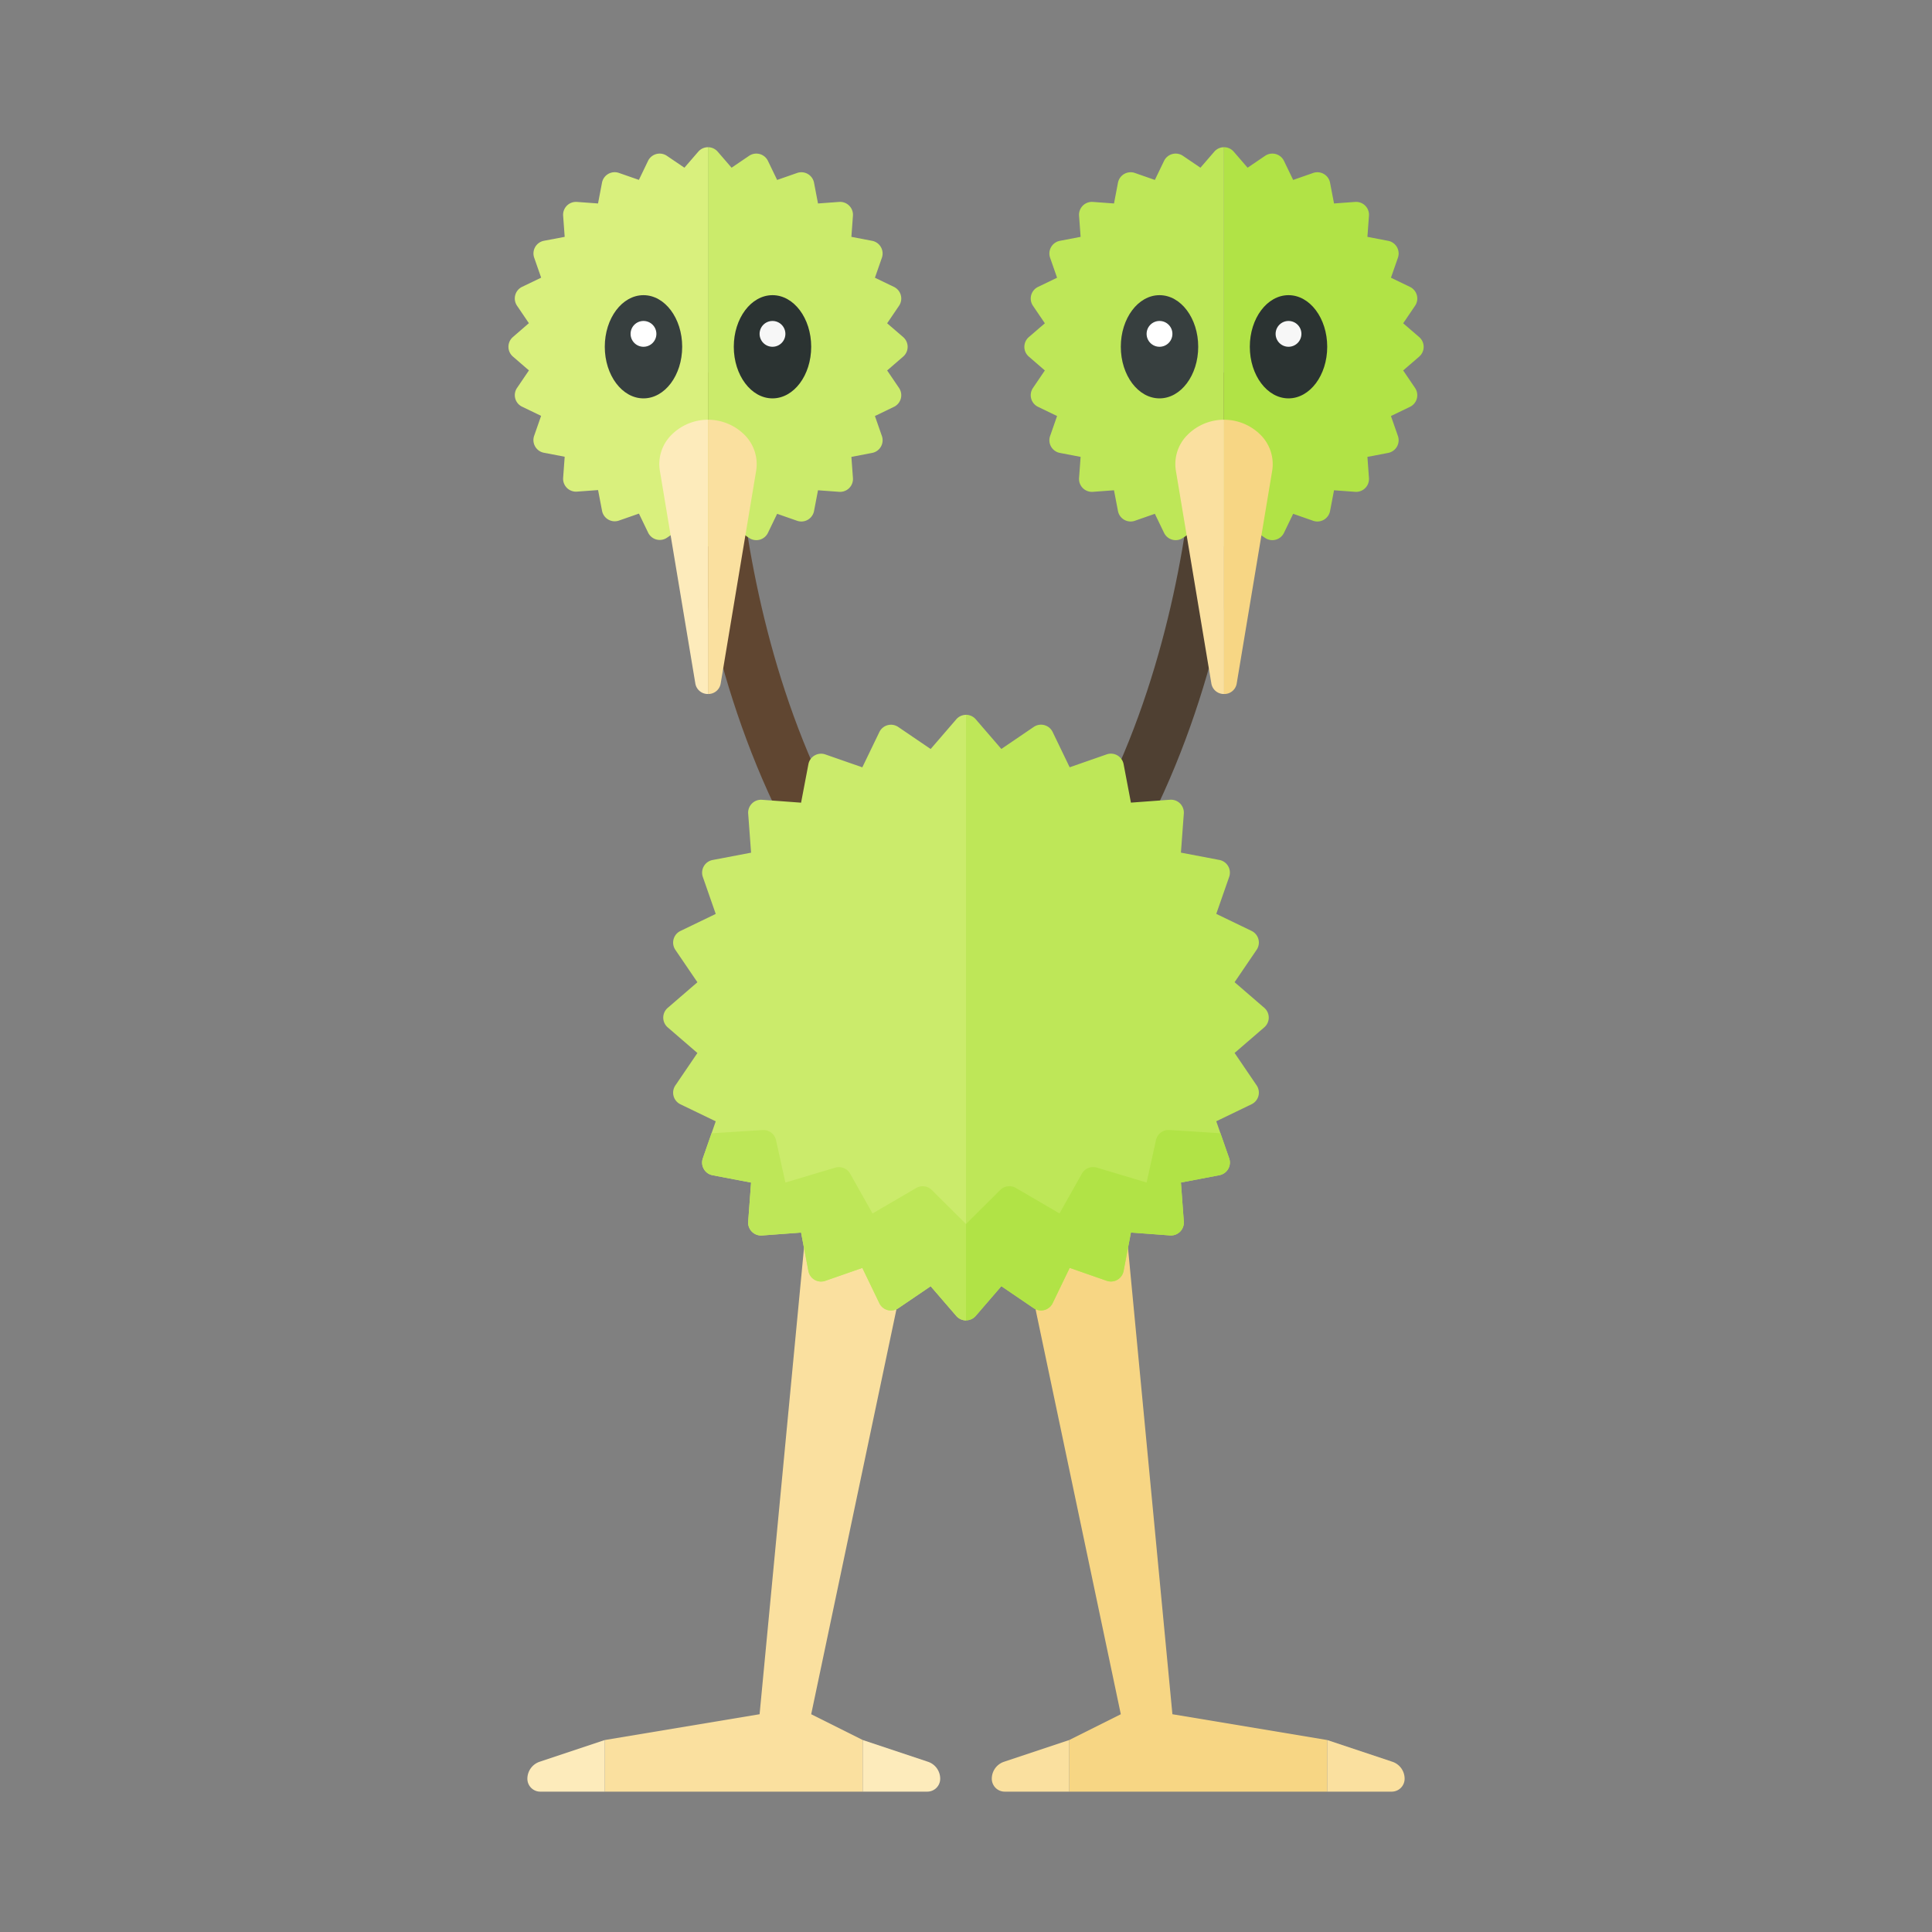 <svg xmlns="http://www.w3.org/2000/svg" width="100%" height="100%" viewBox="-2.72 -2.72 37.44 37.44"><rect x="-2.72" y="-2.72" width="37.44" height="37.44" fill="#808080" stroke="none"/><path fill="#4F4032" d="M16.837 16.869l-.674-.738C20.65 12.04 20.502 4.588 20.5 4.514l1-.027c.009.324.159 7.987-4.663 12.382z"/><path fill="#604631" d="M15.163 16.869C10.341 12.474 10.491 4.811 10.5 4.486l1 .027c-.002.074-.143 7.533 4.337 11.617l-.674.739z"/><path fill="#F7D684" d="M19 20l1 10.5 3 .5v1h-5v-1l1-.5-2-9.5z"/><path fill="#FAE09F" d="M13 20l-1 10.5-3 .5v1h5v-1l-1-.5 2-9.5z"/><path fill="#CBEB6B" d="M16 11.133a.248.248 0 00-.189.087l-.496.575-.628-.427a.25.25 0 00-.366.098l-.33.684-.717-.25a.25.25 0 00-.328.189l-.142.746-.757-.056a.25.25 0 00-.268.268l.056.757-.746.142a.25.25 0 00-.189.328l.25.717-.684.33a.25.25 0 00-.098.366l.427.628-.575.496a.25.25 0 000 .379l.575.496-.427.628a.25.25 0 00.098.366l.684.33-.25.717a.25.25 0 00.189.328l.746.142-.056.757a.25.25 0 00.268.268l.757-.056.142.746a.25.25 0 00.328.189l.717-.25.33.684a.25.25 0 00.366.098l.628-.427.496.575a.25.25 0 00.189.087V11.133z"/><path fill="#BEE758" d="M16.189 22.78l.496-.575.628.427a.25.25 0 00.366-.098l.33-.684.717.25a.25.25 0 00.328-.189l.142-.746.757.056a.25.25 0 00.268-.268l-.056-.757.746-.142a.25.25 0 00.189-.328l-.25-.717.684-.33a.25.25 0 00.098-.366l-.427-.628.575-.496a.25.25 0 000-.379l-.575-.496.427-.628a.25.25 0 00-.098-.366l-.684-.33.25-.717a.25.25 0 00-.189-.328l-.746-.142.056-.757a.25.25 0 00-.268-.268l-.757.056-.142-.746a.25.25 0 00-.328-.189l-.717.25-.33-.684a.25.25 0 00-.366-.098l-.628.427-.496-.575a.25.25 0 00-.189-.087v11.734a.243.243 0 00.189-.086zM16 21l-.663-.659a.25.25 0 00-.302-.039l-.846.494-.434-.771a.25.25 0 00-.289-.117l-.966.288-.182-.822a.25.25 0 00-.26-.195l-.989.063-.169.485a.25.25 0 00.189.328l.746.142-.056.757a.25.25 0 00.268.268l.757-.056.142.746a.25.25 0 00.328.189l.717-.25.33.684a.25.25 0 00.366.098l.628-.427.496.575a.25.25 0 00.189.087V21z"/><path fill="#B1E346" d="M16.189 22.78l.496-.575.628.427a.25.25 0 00.366-.098l.33-.684.717.25a.25.25 0 00.328-.189l.142-.746.757.056a.25.25 0 00.268-.268l-.056-.757.746-.142a.25.25 0 00.189-.328l-.169-.485-.989-.063a.25.25 0 00-.26.195l-.182.823-.965-.289a.25.25 0 00-.289.117l-.434.771-.846-.494a.25.25 0 00-.302.039L16 21v1.867c.07 0 .139-.029.189-.087z"/><path fill="#D9F07D" d="M11 .133a.248.248 0 00-.189.087l-.268.31-.339-.23a.25.25 0 00-.366.098l-.177.368-.387-.135a.25.25 0 00-.328.19l-.077.402-.409-.03a.25.25 0 00-.267.268l.03.409-.402.076a.25.25 0 00-.189.328l.135.387-.37.178a.25.25 0 00-.098.365l.23.339-.309.268a.25.25 0 000 .379l.31.268-.23.339a.248.248 0 00.097.364l.369.178-.135.387c-.05.144.04.3.19.328l.402.077-.03.409a.25.25 0 00.268.267l.409-.03.077.402a.25.25 0 00.328.189l.387-.135.178.369a.25.25 0 00.366.098l.339-.23.267.31a.25.25 0 00.189.087V.133z"/><path fill="#CBEB6B" d="M11 .133c.07 0 .139.029.189.087l.268.31.339-.23a.25.25 0 01.366.098l.178.369.387-.135a.25.25 0 01.328.189l.077.402.409-.03a.25.25 0 01.268.268l-.03.409.402.077a.25.25 0 01.189.328l-.135.387.369.178a.25.25 0 01.098.366l-.23.339.31.267a.25.25 0 010 .379l-.31.268.23.339a.25.25 0 01-.098.366l-.369.178.135.387a.25.25 0 01-.189.328l-.402.077.03.409a.25.25 0 01-.268.268l-.409-.03-.077.402a.25.25 0 01-.328.189l-.387-.135-.178.369a.25.25 0 01-.366.098l-.339-.23-.267.31a.262.262 0 01-.19.083V.133z"/><path fill="#BEE758" d="M21 .133a.248.248 0 00-.189.087l-.268.31-.339-.23a.25.25 0 00-.366.098l-.178.369-.387-.135a.25.25 0 00-.328.189l-.077.402-.409-.03a.25.25 0 00-.268.268l.03.409-.402.077a.25.25 0 00-.189.328l.135.387-.369.178a.25.25 0 00-.098.366l.23.339-.31.267a.25.25 0 000 .379l.31.268-.23.339a.25.25 0 00.098.366l.369.178-.135.387a.25.25 0 00.189.328l.402.077-.03.409a.25.25 0 00.268.268l.409-.03.077.402a.25.25 0 00.328.189l.387-.135.178.369a.25.25 0 00.366.098l.339-.23.267.31a.25.25 0 00.189.087V.133z"/><path fill="#B1E346" d="M21 .133c.07 0 .139.029.189.087l.268.31.339-.23a.25.25 0 01.366.098l.178.369.387-.135a.25.25 0 01.328.189l.077.402.409-.03a.25.25 0 01.268.268l-.03.409.402.077a.25.25 0 01.189.328l-.135.387.369.178a.25.25 0 01.098.366l-.23.339.31.267a.25.25 0 010 .379l-.31.268.23.339a.25.25 0 01-.098.366l-.369.178.135.387a.25.25 0 01-.189.328l-.402.077.03.409a.25.25 0 01-.268.268l-.409-.03-.077.402a.25.25 0 01-.328.189l-.387-.135-.178.369a.25.25 0 01-.366.098l-.339-.23-.267.31a.262.262 0 01-.19.083V.133z"/><ellipse cx="9.75" cy="4" fill="#373F3F" rx=".75" ry="1"/><ellipse cx="12.25" cy="4" fill="#2B3332" rx=".75" ry="1"/><circle cx="9.75" cy="3.75" r=".25" fill="#FFF"/><circle cx="12.25" cy="3.75" r=".25" fill="#F7F7F7"/><ellipse cx="19.75" cy="4" fill="#373F3F" rx=".75" ry="1"/><ellipse cx="22.25" cy="4" fill="#2B3332" rx=".75" ry="1"/><circle cx="19.75" cy="3.75" r=".25" fill="#FFF"/><circle cx="22.25" cy="3.75" r=".25" fill="#F7F7F7"/><path fill="#FDEBBB" d="M9 31l-1.263.421a.348.348 0 00-.237.329c0 .138.112.25.25.25H9v-1z"/><path fill="#FAE09F" d="M18 31l-1.263.421a.346.346 0 00-.237.329c0 .138.112.25.25.25H18v-1zm5 0l1.263.421c.142.047.237.18.237.329a.25.25 0 01-.25.25H23v-1z"/><path fill="#FDEBBB" d="M14 31l1.263.421c.142.047.237.18.237.329a.25.25 0 01-.25.25H14v-1z"/><path fill="#FAE09F" d="M21 5.414a.997.997 0 00-.707.293l-.002.002a.797.797 0 00-.223.697l.686 4.114a.244.244 0 00.247.209V5.414z"/><path fill="#F7D684" d="M21.247 10.52l.686-4.114a.802.802 0 00-.223-.697l-.002-.002A1.001 1.001 0 0021 5.414v5.315a.243.243 0 00.247-.209z"/><path fill="#FDEBBB" d="M11 5.414a.997.997 0 00-.707.293l-.002.002a.797.797 0 00-.223.697l.686 4.114a.244.244 0 00.247.209V5.414z"/><path fill="#FAE09F" d="M11.247 10.52l.686-4.114a.802.802 0 00-.223-.697l-.002-.002A1.001 1.001 0 0011 5.414v5.315a.243.243 0 00.247-.209z"/></svg>
